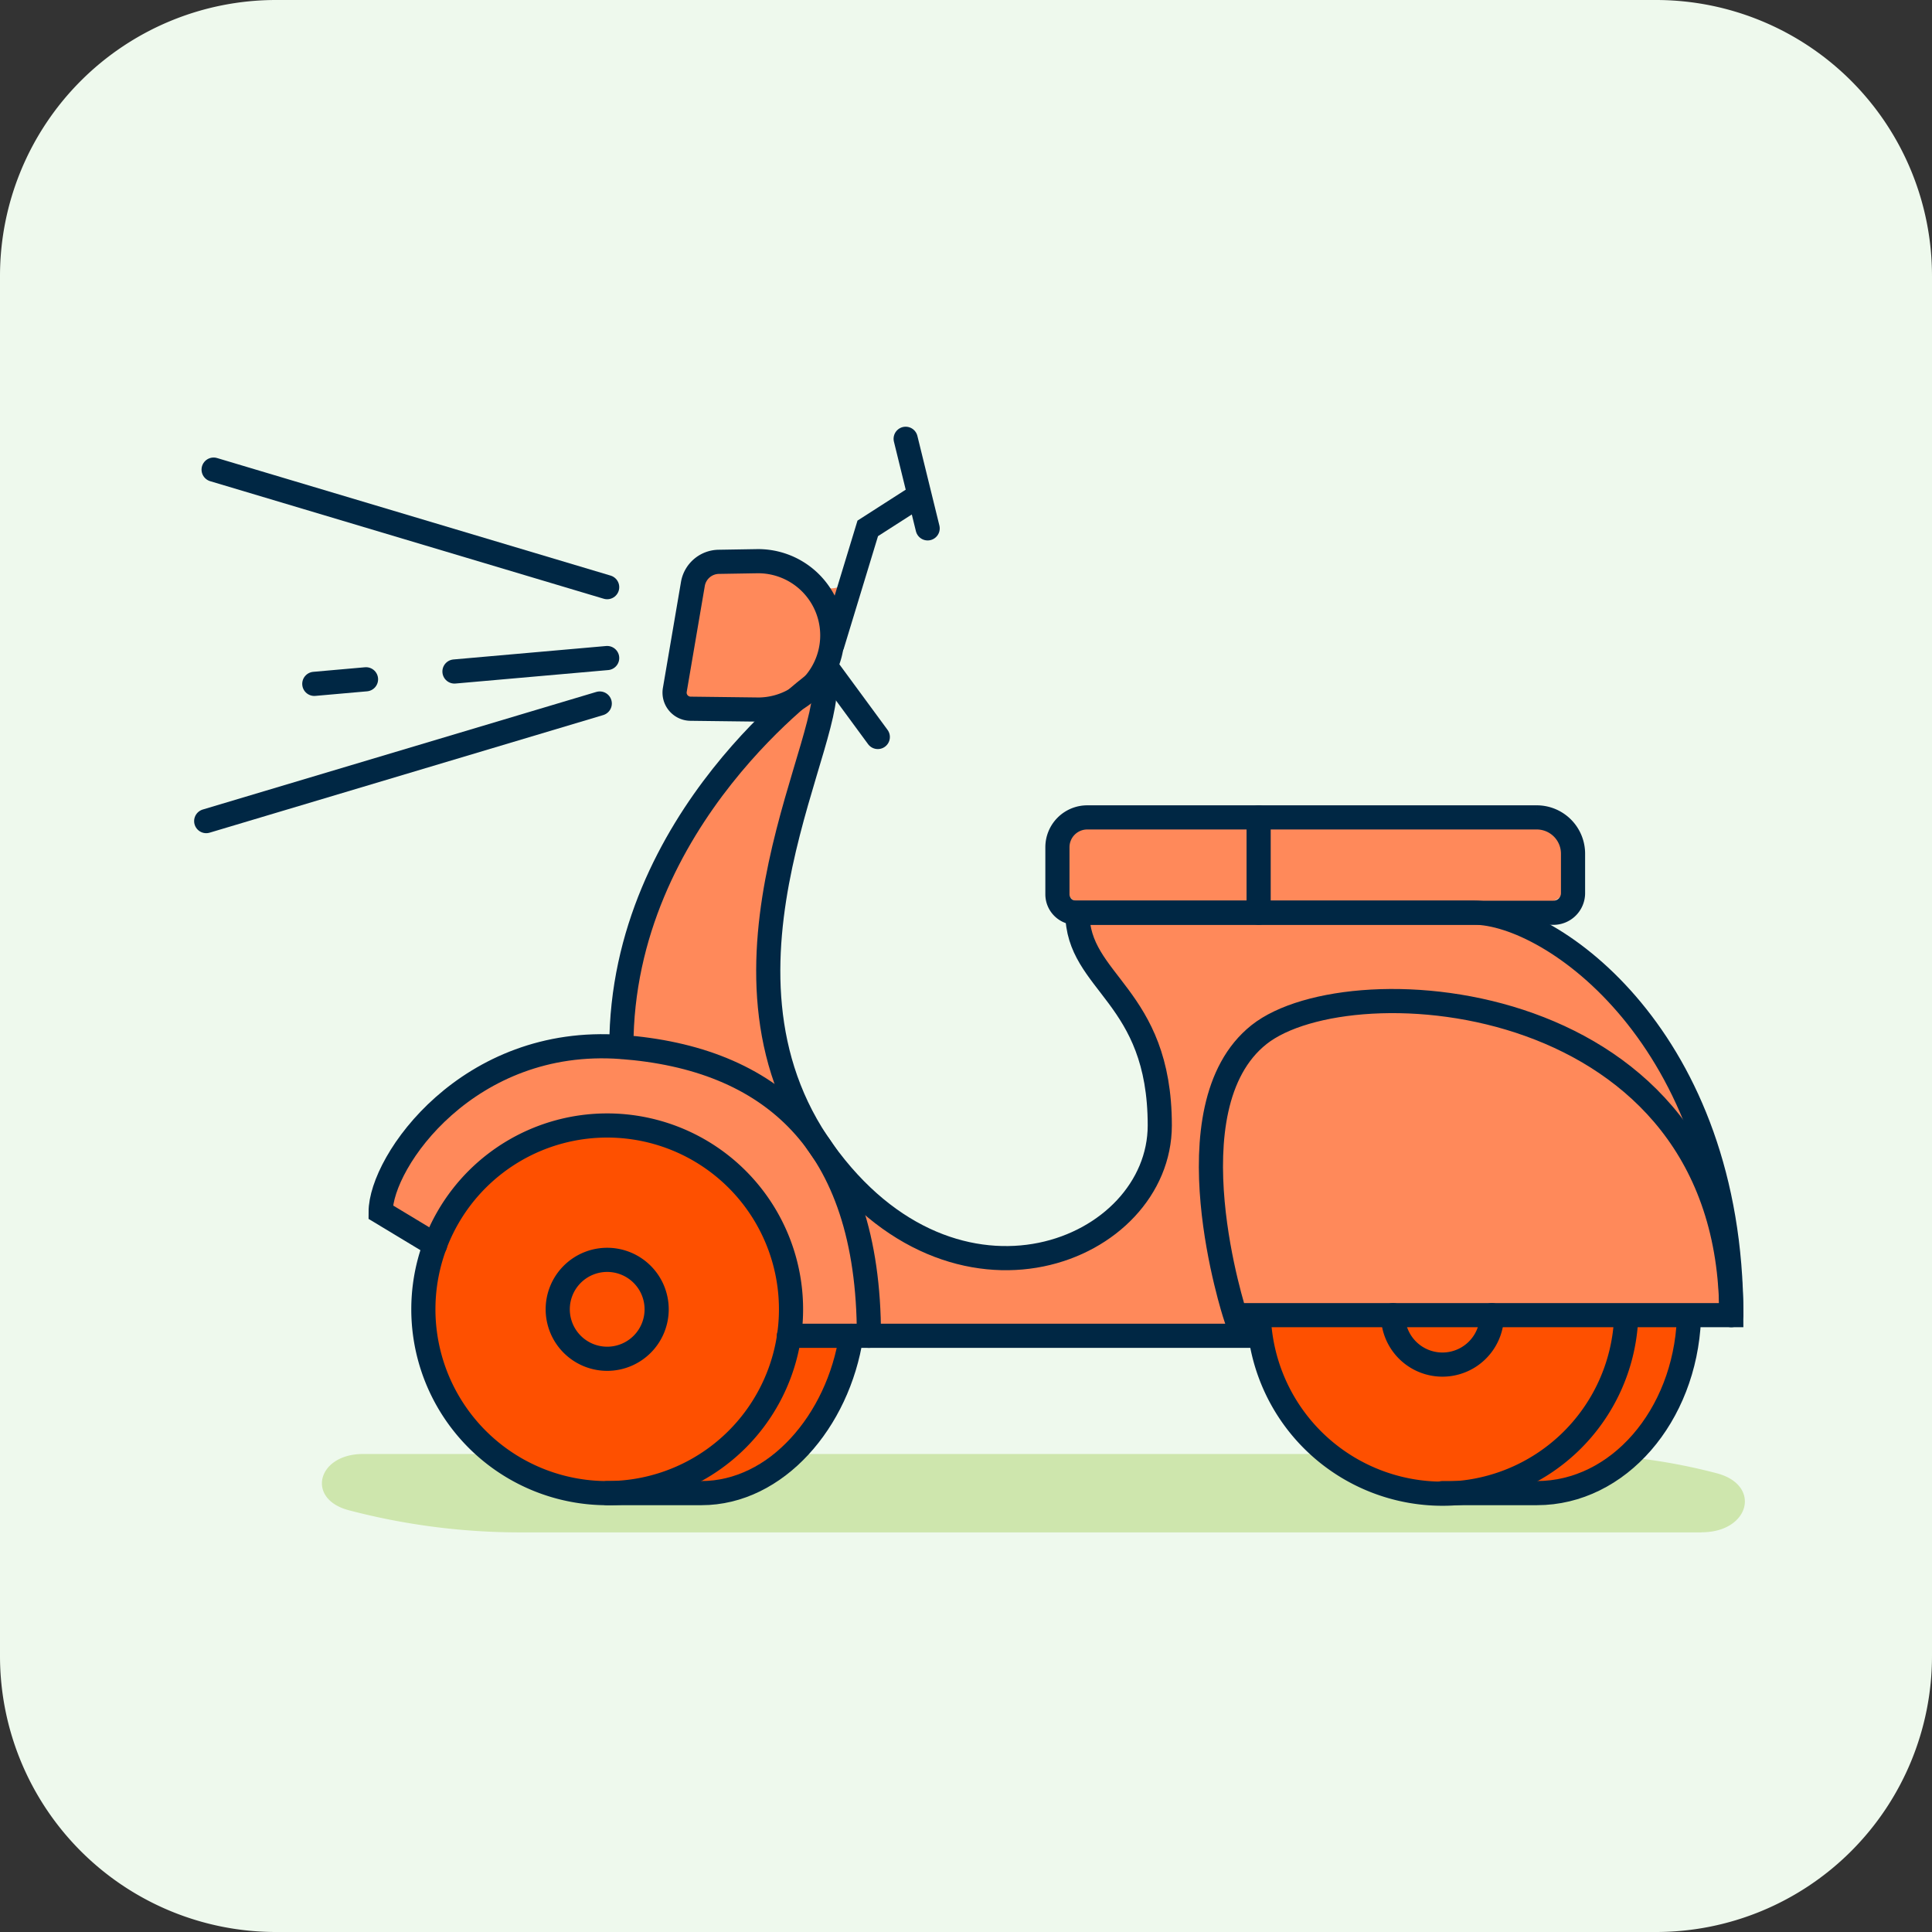 <svg id="illustration_Desplazamientos" xmlns="http://www.w3.org/2000/svg" width="60" height="60" viewBox="0 0 60 60">
  <rect x="0" y="0" width="60" height="60" fill="#333333" stroke="none"/>
  <g id="Grupo_2442" data-name="Grupo 2442" transform="translate(-701 -551)">
    <path id="Trazado_18351" data-name="Trazado 18351" d="M8.571,0H51.428A8.572,8.572,0,0,1,60,8.571V51.429A8.572,8.572,0,0,1,51.428,60H8.571A8.571,8.571,0,0,1,0,51.429V8.571A8.571,8.571,0,0,1,8.571,0" transform="translate(701 551)" fill="#eef9ed"/>
    <path id="Trazado_18352" data-name="Trazado 18352" d="M52.844,47.59H16.19a20.956,20.956,0,0,1-5.365-.69c-1.328-.353-.97-1.745.449-1.745H48.621a18.3,18.3,0,0,1,4.7.6c1.393.37,1.017,1.831-.472,1.831" transform="translate(701 551)" fill="#cee6ad"/>
    <path id="Trazado_18353" data-name="Trazado 18353" d="M53.771,40.6h-.733a.634.634,0,0,0-.648.562c-.324,2.832-2.32,4.964-4.656,4.964H44.8a5.742,5.742,0,0,1-5.543-4.384.636.636,0,0,0-.614-.494H26.928a.636.636,0,0,0-.614.494c-.563,2.542-2.473,4.384-4.537,4.384H18.861a5.711,5.711,0,0,1-5.713-5.7,5.089,5.089,0,0,1,.239-1.534.657.657,0,0,0-.29-.717l-1.279-.784a5.342,5.342,0,0,1,1.825-3.155,7.207,7.207,0,0,1,5.031-1.945.652.652,0,0,0,.648-.613,14.257,14.257,0,0,1,3.956-8.818.64.64,0,0,0-.46-1.074l-1.4-.017a.5.5,0,0,1-.358-.188.539.539,0,0,1-.119-.392L21.5,17.9a.839.839,0,0,1,.818-.7l1.16-.017a2.516,2.516,0,0,1,1.739.716l.1.136a.635.635,0,0,0,.631.222.61.61,0,0,0,.477-.427l.512-1.654.17-.119a.665.665,0,0,0-.221.341l-1.075,3.479a.851.851,0,0,1-.051.222.648.648,0,0,0,.068.631L26.6,21.75a.636.636,0,0,0-.631-.221.615.615,0,0,0-.495.494c-.1.46-.256.972-.443,1.6-.938,3.138-2.354,7.879.528,11.887,2.32,3.24,5.3,3.7,7.334,3.052a4.22,4.22,0,0,0,3.121-3.854,6.374,6.374,0,0,0-1.569-4.4,3.6,3.6,0,0,1-.955-1.978.64.64,0,0,0-.239-.443.981.981,0,0,1-.409-.751V26.73a1.59,1.59,0,0,1,1.569-1.586H46.932a1.921,1.921,0,0,1,1.91,1.927,1.039,1.039,0,0,1-.511.87.6.6,0,0,0-.307.528.635.635,0,0,0,.29.546c2.643,1.688,5.457,5.611,5.457,11.58" transform="translate(701 551)" fill="#ff895a"/>
    <path id="Trazado_18354" data-name="Trazado 18354" d="M24.463,41.292a5.675,5.675,0,1,0-5.639,5.045,5.6,5.6,0,0,0,.874-.074,5.6,5.6,0,0,0,.874.074,5.673,5.673,0,0,0,5.639-5.045Z" transform="translate(701 551)" fill="#fe5000"/>
    <path id="Trazado_18355" data-name="Trazado 18355" d="M52.361,40.963c-.13,3.02-2.19,5.41-4.72,5.41h-2.93a5.718,5.718,0,0,1-5.65-4.86c-.019-.16-.04-.32-.05-.48l11.4-.06Z" transform="translate(701 551)" fill="#fe5000"/>
    <line id="Línea_6242" data-name="Línea 6242" y1="0.01" transform="translate(751.412 591.963)" fill="#fe5000"/>
    <path id="Trazado_18356" data-name="Trazado 18356" d="M13.148,40.661a5.709,5.709,0,1,0,5.708-5.708A5.708,5.708,0,0,0,13.148,40.661Z" transform="translate(701 551)" fill="none" stroke="#002744" stroke-linecap="round" stroke-miterlimit="10" stroke-width="0.75"/>
    <path id="Trazado_18357" data-name="Trazado 18357" d="M18.856,46.37h2.93c2.317,0,4.245-2.229,4.65-4.885" transform="translate(701 551)" fill="none" stroke="#002744" stroke-linecap="round" stroke-miterlimit="10" stroke-width="0.75"/>
    <path id="Trazado_18358" data-name="Trazado 18358" d="M17.321,40.661a1.536,1.536,0,1,0,1.535-1.535A1.535,1.535,0,0,0,17.321,40.661Z" transform="translate(701 551)" fill="none" stroke="#002744" stroke-linecap="round" stroke-miterlimit="10" stroke-width="0.75"/>
    <path id="Trazado_18359" data-name="Trazado 18359" d="M39.1,41.031a5.709,5.709,0,0,0,11.4-.066" transform="translate(701 551)" fill="none" stroke="#002744" stroke-linecap="round" stroke-miterlimit="10" stroke-width="0.75"/>
    <path id="Trazado_18360" data-name="Trazado 18360" d="M44.8,46.37h2.93c2.527,0,4.59-2.393,4.721-5.4" transform="translate(701 551)" fill="none" stroke="#002744" stroke-linecap="round" stroke-miterlimit="10" stroke-width="0.75"/>
    <path id="Trazado_18361" data-name="Trazado 18361" d="M43.261,40.843a1.535,1.535,0,0,0,3.071,0" transform="translate(701 551)" fill="none" stroke="#002744" stroke-linecap="round" stroke-miterlimit="10" stroke-width="0.75"/>
    <path id="Trazado_18362" data-name="Trazado 18362" d="M13.514,38.663l-1.693-1.021c0-1.582,2.73-5.481,7.476-5.127,4.594.343,7.688,2.912,7.688,8.97" transform="translate(701 551)" fill="none" stroke="#002744" stroke-linecap="round" stroke-miterlimit="10" stroke-width="0.75"/>
    <line id="Línea_6243" data-name="Línea 6243" x1="14.588" transform="translate(725.5 592.484)" fill="none" stroke="#002744" stroke-linecap="round" stroke-miterlimit="10" stroke-width="0.75"/>
    <path id="Trazado_18363" data-name="Trazado 18363" d="M38.357,40.843s-2.109-6.447.743-8.712,14.667-1.458,14.667,8.712Z" transform="translate(701 551)" fill="none" stroke="#002744" stroke-linecap="round" stroke-miterlimit="10" stroke-width="0.75"/>
    <path id="Trazado_18364" data-name="Trazado 18364" d="M53.767,40.843c0-8.591-5.577-12.5-8-12.5H33.458c0,2.213,2.56,2.532,2.56,6.606,0,3.906-6.346,6.532-10.455.8s.579-13.077,0-14.711c0,0-6.266,4.356-6.266,11.471" transform="translate(701 551)" fill="none" stroke="#002744" stroke-linecap="round" stroke-miterlimit="10" stroke-width="0.75"/>
    <path id="Trazado_18365" data-name="Trazado 18365" d="M48.242,28.347H33.413a.574.574,0,0,1-.574-.573V26.312a.927.927,0,0,1,.927-.927h13.96a1.127,1.127,0,0,1,1.126,1.127v1.225A.61.61,0,0,1,48.242,28.347Z" transform="translate(701 551)" fill="none" stroke="#002744" stroke-linecap="round" stroke-miterlimit="10" stroke-width="0.75"/>
    <path id="Trazado_18366" data-name="Trazado 18366" d="M23.565,22.036,21.44,22.01a.5.5,0,0,1-.484-.58l.562-3.293a.828.828,0,0,1,.8-.689l1.206-.02a2.3,2.3,0,1,1,.039,4.608Z" transform="translate(701 551)" fill="none" stroke="#002744" stroke-linecap="round" stroke-miterlimit="10" stroke-width="0.75"/>
    <line id="Línea_6244" data-name="Línea 6244" x2="1.508" y2="2.052" transform="translate(726.753 571.836)" fill="none" stroke="#002744" stroke-linecap="round" stroke-miterlimit="10" stroke-width="0.75"/>
    <path id="Trazado_18367" data-name="Trazado 18367" d="M25.849,20.022l1.1-3.613,1.508-.967" transform="translate(701 551)" fill="none" stroke="#002744" stroke-linecap="round" stroke-miterlimit="10" stroke-width="0.75"/>
    <line id="Línea_6245" data-name="Línea 6245" x2="0.683" y2="2.782" transform="translate(729.126 564.627)" fill="none" stroke="#002744" stroke-linecap="round" stroke-miterlimit="10" stroke-width="0.75"/>
    <line id="Línea_6246" data-name="Línea 6246" y2="2.962" transform="translate(740.088 576.385)" fill="none" stroke="#002744" stroke-linecap="round" stroke-miterlimit="10" stroke-width="0.75"/>
    <line id="Línea_6247" data-name="Línea 6247" x1="12.222" y1="3.651" transform="translate(707.634 565.584)" fill="none" stroke="#002744" stroke-linecap="round" stroke-miterlimit="10" stroke-width="0.75"/>
    <line id="Línea_6248" data-name="Línea 6248" y1="3.652" x2="12.222" transform="translate(707.404 572.848)" fill="none" stroke="#002744" stroke-linecap="round" stroke-miterlimit="10" stroke-width="0.75"/>
    <line id="Línea_6249" data-name="Línea 6249" y1="0.418" x2="4.742" transform="translate(715.114 571.436)" fill="none" stroke="#002744" stroke-linecap="round" stroke-miterlimit="10" stroke-width="0.75"/>
    <line id="Línea_6250" data-name="Línea 6250" y1="0.142" x2="1.606" transform="translate(710.761 572.096)" fill="none" stroke="#002744" stroke-linecap="round" stroke-miterlimit="10" stroke-width="0.75"/>
  </g>
</svg>
